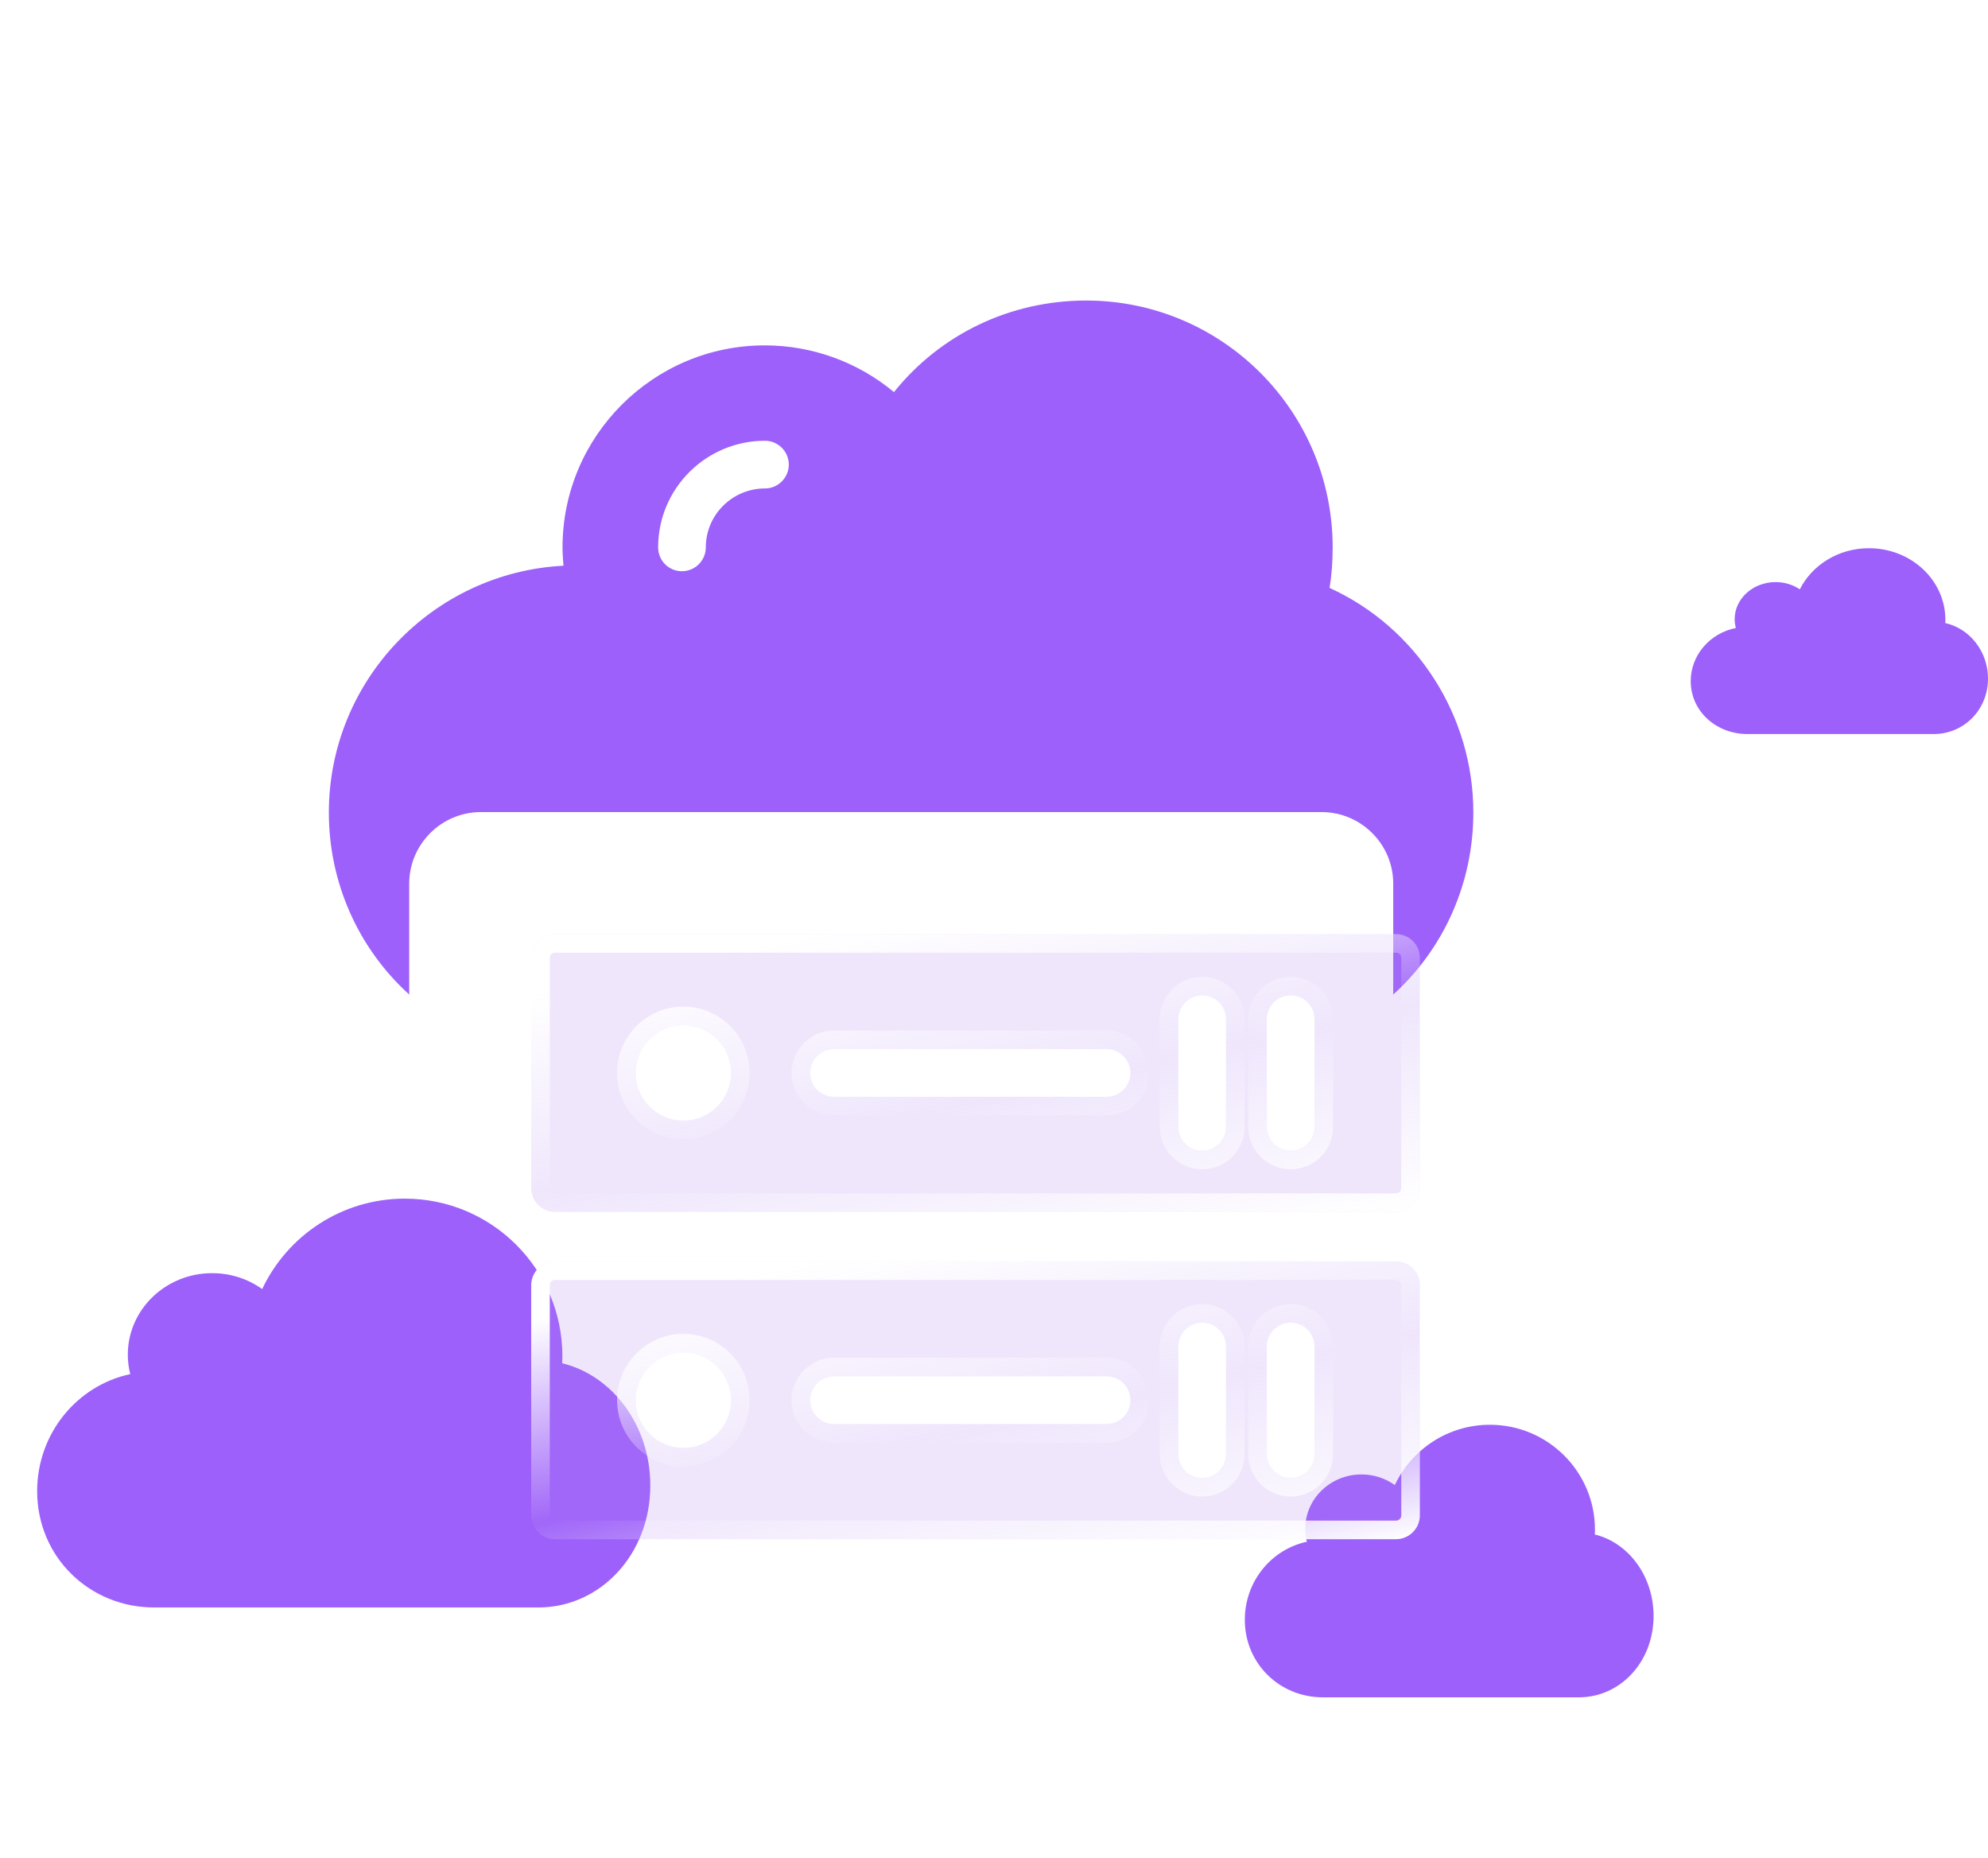 <svg width="107" height="100" viewBox="0 0 107 100" fill="none" xmlns="http://www.w3.org/2000/svg">
<g clip-path="url(#clip0_6383_4741)">
<path d="M85.839 82.573C85.843 82.489 85.846 82.403 85.846 82.318C85.846 79.198 83.314 76.668 80.191 76.668C77.929 76.668 75.979 77.995 75.074 79.912C74.572 79.554 73.951 79.341 73.279 79.341C71.608 79.341 70.252 80.652 70.252 82.267C70.252 82.507 70.283 82.74 70.339 82.963C68.432 83.369 67 85.094 67 87.161C67 89.529 68.881 91.335 71.201 91.335H84.98C87.2 91.335 89 89.439 89 86.959C89 84.809 87.646 83.013 85.839 82.573L85.839 82.573Z" fill="#9D60FB"/>
</g>
<g clip-path="url(#clip1_6383_4741)">
<path d="M30.259 73.358C30.265 73.231 30.269 73.103 30.269 72.975C30.269 68.294 26.471 64.5 21.787 64.5C18.394 64.5 15.468 66.491 14.112 69.366C13.358 68.829 12.427 68.51 11.42 68.51C8.912 68.51 6.879 70.475 6.879 72.899C6.879 73.259 6.925 73.609 7.01 73.943C4.149 74.552 2 77.139 2 80.239C2 83.791 4.822 86.5 8.302 86.5H28.97C32.3 86.5 35.001 83.656 35.001 79.936C35.001 76.712 32.97 74.017 30.259 73.358L30.259 73.358Z" fill="#9D60FB"/>
</g>
<g clip-path="url(#clip2_6383_4741)">
<path d="M104.701 33.526C104.704 33.469 104.706 33.411 104.706 33.352C104.706 31.225 102.865 29.5 100.593 29.5C98.948 29.5 97.53 30.405 96.872 31.712C96.507 31.468 96.055 31.323 95.567 31.323C94.351 31.323 93.365 32.216 93.365 33.318C93.365 33.481 93.388 33.64 93.429 33.792C92.042 34.069 91 35.245 91 36.654C91 38.269 92.368 39.5 94.055 39.5H104.076C105.691 39.5 107 38.207 107 36.517C107 35.051 106.016 33.826 104.701 33.526L104.701 33.526Z" fill="#9D60FB"/>
</g>
<path d="M71.562 31.636C71.677 30.943 71.728 30.212 71.728 29.454C71.728 22.127 65.787 16.172 58.459 16.172C54.378 16.172 50.618 17.981 48.115 21.1C46.177 19.483 43.713 18.585 41.16 18.585C35.166 18.585 30.277 23.461 30.277 29.454C30.277 29.788 30.302 30.122 30.328 30.442C23.308 30.802 17.7 36.615 17.7 43.725C17.7 47.472 19.266 51.014 22.025 53.517V47.549C22.025 45.432 23.758 43.699 25.875 43.699H71.138C73.256 43.699 74.988 45.432 74.988 47.549V53.517C77.748 51.014 79.3 47.472 79.3 43.725C79.3 38.489 76.233 33.766 71.562 31.636H71.562ZM41.172 26.284C39.414 26.284 37.989 27.709 37.989 29.454C37.989 30.16 37.412 30.738 36.706 30.738C35.987 30.738 35.423 30.16 35.423 29.454C35.423 26.284 38.002 23.718 41.172 23.718C41.878 23.718 42.456 24.295 42.456 25.001C42.456 25.707 41.878 26.284 41.172 26.284Z" fill="#9D60FB"/>
<g filter="url(#filter0_bi_6383_4741)">
<path d="M25.875 61.217H71.138C71.844 61.217 72.421 60.639 72.421 59.933V47.549C72.421 46.83 71.844 46.266 71.138 46.266H25.875C25.169 46.266 24.591 46.83 24.591 47.549V59.933C24.591 60.639 25.169 61.217 25.875 61.217ZM64.182 50.847C64.182 50.141 64.76 49.564 65.466 49.564C66.184 49.564 66.749 50.141 66.749 50.847V56.635C66.749 57.341 66.184 57.918 65.466 57.918C64.76 57.918 64.182 57.341 64.182 56.635V50.847ZM59.421 50.847C59.421 50.141 59.998 49.564 60.704 49.564C61.423 49.564 61.987 50.141 61.987 50.847V56.635C61.987 57.341 61.423 57.918 60.704 57.918C59.998 57.918 59.421 57.341 59.421 56.635V50.847ZM40.889 52.451H55.558C56.264 52.451 56.841 53.029 56.841 53.735C56.841 54.453 56.264 55.018 55.558 55.018H40.889C40.184 55.018 39.606 54.453 39.606 53.735C39.606 53.029 40.184 52.451 40.889 52.451ZM32.779 51.168C34.203 51.168 35.346 52.323 35.346 53.735C35.346 55.159 34.203 56.301 32.779 56.301C31.367 56.301 30.212 55.159 30.212 53.735C30.212 52.323 31.367 51.168 32.779 51.168Z" fill="#B186F4" fill-opacity="0.2"/>
<path d="M71.138 60.717H25.875C25.445 60.717 25.091 60.363 25.091 59.933V47.549C25.091 47.11 25.442 46.766 25.875 46.766H71.138C71.571 46.766 71.921 47.11 71.921 47.549V59.933C71.921 60.363 71.567 60.717 71.138 60.717ZM65.466 49.064C64.484 49.064 63.682 49.865 63.682 50.847V56.635C63.682 57.617 64.484 58.418 65.466 58.418C66.463 58.418 67.249 57.614 67.249 56.635V50.847C67.249 49.868 66.463 49.064 65.466 49.064ZM60.704 49.064C59.722 49.064 58.921 49.865 58.921 50.847V56.635C58.921 57.617 59.722 58.418 60.704 58.418C61.702 58.418 62.487 57.614 62.487 56.635V50.847C62.487 49.868 61.702 49.064 60.704 49.064ZM55.558 51.951H40.889C39.907 51.951 39.106 52.753 39.106 53.735C39.106 54.733 39.911 55.518 40.889 55.518H55.558C56.537 55.518 57.341 54.733 57.341 53.735C57.341 52.753 56.54 51.951 55.558 51.951ZM35.846 53.735C35.846 52.048 34.481 50.668 32.779 50.668C31.091 50.668 29.712 52.047 29.712 53.735C29.712 55.437 31.093 56.801 32.779 56.801C34.479 56.801 35.846 55.435 35.846 53.735Z" stroke="url(#paint0_linear_6383_4741)"/>
</g>
<g filter="url(#filter1_bi_6383_4741)">
<path d="M24.591 77.543C24.591 78.248 25.169 78.826 25.875 78.826H71.138C71.844 78.826 72.421 78.248 72.421 77.543V65.158C72.421 64.453 71.844 63.875 71.138 63.875H25.875C25.169 63.875 24.591 64.453 24.591 65.158V77.543ZM64.182 68.457C64.182 67.751 64.76 67.173 65.466 67.173C66.184 67.173 66.749 67.751 66.749 68.457V74.244C66.749 74.95 66.184 75.528 65.466 75.528C64.76 75.528 64.182 74.95 64.182 74.244V68.457ZM59.421 68.457C59.421 67.751 59.998 67.173 60.704 67.173C61.423 67.173 61.987 67.751 61.987 68.457V74.244C61.987 74.95 61.423 75.528 60.704 75.528C59.998 75.528 59.421 74.95 59.421 74.244V68.457ZM40.889 70.061H55.558C56.264 70.061 56.841 70.638 56.841 71.344C56.841 72.063 56.264 72.627 55.558 72.627H40.889C40.184 72.627 39.606 72.063 39.606 71.344C39.606 70.638 40.184 70.061 40.889 70.061ZM32.779 68.777C34.203 68.777 35.346 69.932 35.346 71.344C35.346 72.768 34.203 73.911 32.779 73.911C31.367 73.911 30.212 72.768 30.212 71.344C30.212 69.933 31.367 68.777 32.779 68.777Z" fill="#B186F4" fill-opacity="0.2"/>
<path d="M25.875 78.326C25.445 78.326 25.091 77.972 25.091 77.543V65.158C25.091 64.729 25.445 64.375 25.875 64.375H71.138C71.567 64.375 71.921 64.729 71.921 65.158V77.543C71.921 77.972 71.567 78.326 71.138 78.326H25.875ZM65.466 66.673C64.484 66.673 63.682 67.475 63.682 68.457V74.244C63.682 75.226 64.484 76.028 65.466 76.028C66.463 76.028 67.249 75.223 67.249 74.244V68.457C67.249 67.478 66.463 66.673 65.466 66.673ZM60.704 66.673C59.722 66.673 58.921 67.475 58.921 68.457V74.244C58.921 75.226 59.722 76.028 60.704 76.028C61.702 76.028 62.487 75.223 62.487 74.244V68.457C62.487 67.478 61.702 66.673 60.704 66.673ZM55.558 69.561H40.889C39.907 69.561 39.106 70.362 39.106 71.344C39.106 72.342 39.911 73.127 40.889 73.127H55.558C56.537 73.127 57.341 72.342 57.341 71.344C57.341 70.362 56.54 69.561 55.558 69.561ZM35.846 71.344C35.846 69.658 34.481 68.277 32.779 68.277C31.091 68.277 29.712 69.656 29.712 71.344C29.712 73.046 31.093 74.411 32.779 74.411C34.479 74.411 35.846 73.045 35.846 71.344Z" stroke="url(#paint1_linear_6383_4741)"/>
</g>
<defs>
<filter id="filter0_bi_6383_4741" x="14.591" y="36.266" width="67.83" height="34.949" filterUnits="userSpaceOnUse" color-interpolation-filters="sRGB">
<feFlood flood-opacity="0" result="BackgroundImageFix"/>
<feGaussianBlur in="BackgroundImageFix" stdDeviation="5"/>
<feComposite in2="SourceAlpha" operator="in" result="effect1_backgroundBlur_6383_4741"/>
<feBlend mode="normal" in="SourceGraphic" in2="effect1_backgroundBlur_6383_4741" result="shape"/>
<feColorMatrix in="SourceAlpha" type="matrix" values="0 0 0 0 0 0 0 0 0 0 0 0 0 0 0 0 0 0 127 0" result="hardAlpha"/>
<feOffset dx="4" dy="4"/>
<feGaussianBlur stdDeviation="2"/>
<feComposite in2="hardAlpha" operator="arithmetic" k2="-1" k3="1"/>
<feColorMatrix type="matrix" values="0 0 0 0 1 0 0 0 0 1 0 0 0 0 1 0 0 0 0.25 0"/>
<feBlend mode="normal" in2="shape" result="effect2_innerShadow_6383_4741"/>
</filter>
<filter id="filter1_bi_6383_4741" x="14.591" y="53.875" width="67.83" height="34.949" filterUnits="userSpaceOnUse" color-interpolation-filters="sRGB">
<feFlood flood-opacity="0" result="BackgroundImageFix"/>
<feGaussianBlur in="BackgroundImageFix" stdDeviation="5"/>
<feComposite in2="SourceAlpha" operator="in" result="effect1_backgroundBlur_6383_4741"/>
<feBlend mode="normal" in="SourceGraphic" in2="effect1_backgroundBlur_6383_4741" result="shape"/>
<feColorMatrix in="SourceAlpha" type="matrix" values="0 0 0 0 0 0 0 0 0 0 0 0 0 0 0 0 0 0 127 0" result="hardAlpha"/>
<feOffset dx="4" dy="4"/>
<feGaussianBlur stdDeviation="2"/>
<feComposite in2="hardAlpha" operator="arithmetic" k2="-1" k3="1"/>
<feColorMatrix type="matrix" values="0 0 0 0 1 0 0 0 0 1 0 0 0 0 1 0 0 0 0.25 0"/>
<feBlend mode="normal" in2="shape" result="effect2_innerShadow_6383_4741"/>
</filter>
<linearGradient id="paint0_linear_6383_4741" x1="39.199" y1="46.356" x2="43.687" y2="67.287" gradientUnits="userSpaceOnUse">
<stop stop-color="white"/>
<stop offset="0.5" stop-color="white" stop-opacity="0"/>
<stop offset="1" stop-color="white"/>
</linearGradient>
<linearGradient id="paint1_linear_6383_4741" x1="39.199" y1="63.965" x2="43.687" y2="84.896" gradientUnits="userSpaceOnUse">
<stop stop-color="white"/>
<stop offset="0.5" stop-color="white" stop-opacity="0"/>
<stop offset="1" stop-color="white"/>
</linearGradient>
<clipPath id="clip0_6383_4741">
<rect width="22" height="22" fill="white" transform="translate(67 73)"/>
</clipPath>
<clipPath id="clip1_6383_4741">
<rect width="33" height="33" fill="white" transform="translate(2 59)"/>
</clipPath>
<clipPath id="clip2_6383_4741">
<rect width="16" height="15" fill="white" transform="translate(91 27)"/>
</clipPath>
</defs>
</svg>